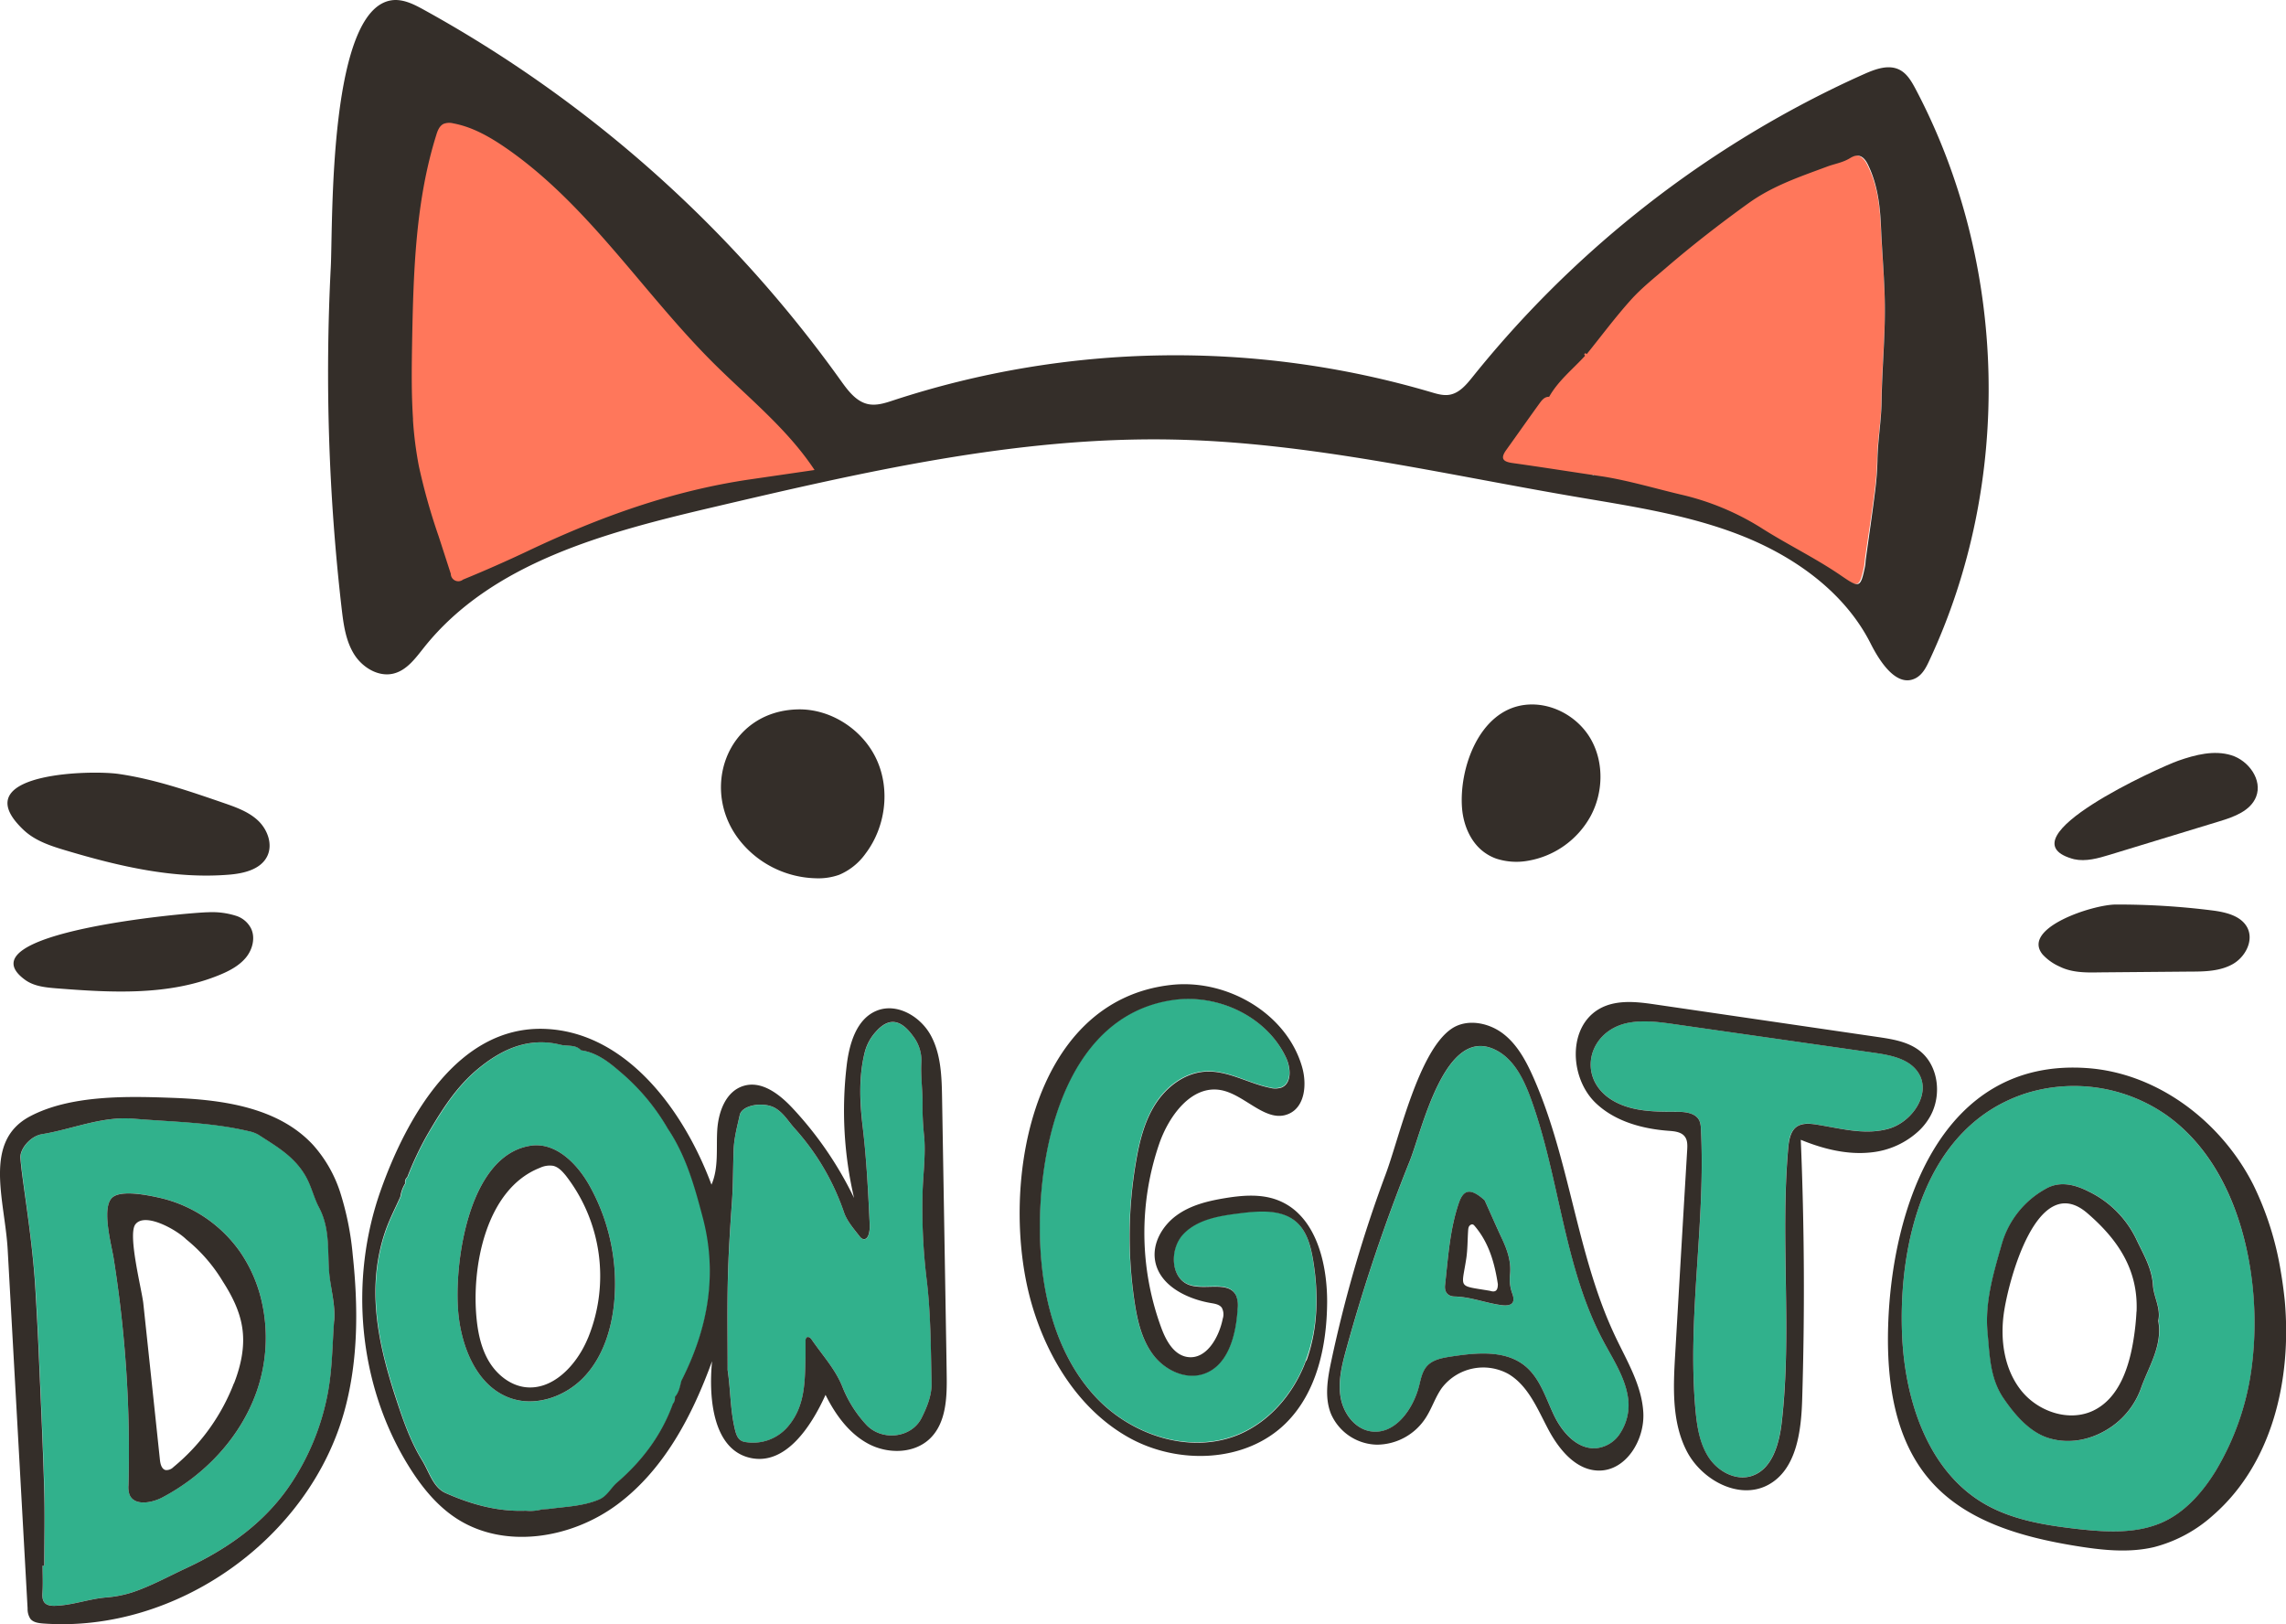 <svg id="Capa_1" data-name="Capa 1" xmlns="http://www.w3.org/2000/svg" viewBox="0 0 749.63 532.59"><defs><style>.cls-1{fill:#ff775b;}.cls-2{fill:#342e29;}.cls-3{fill:#31b18c;}</style></defs><path class="cls-1" d="M133.62,138.59c.68-9.88-.45-18.65.13-27.34,1-14.79-.84-29.8,2.61-44.36,2.08-8.75,2.65-17.77,5.32-26.38.89-2.87,2.12-3.85,5.6-3.6,10,.73,16.78,7.34,23.93,12.84,9.39,7.23,18.58,14.85,26.31,24,6.57,7.74,12.9,15.68,19.28,23.58,5.17,6.41,11.24,12,17,17.81,2.84,2.88,4.93,6.76,8,8.9,3.86,2.67,6.56,6.24,10,9.22a105.32,105.32,0,0,1,14.1,15c1.45,1.88,3.49,3.06,4.73,5.14,1.14,1.91,1.19,3-1.21,3.09-7.82.41-15.39,2.47-23.12,3.45-33.16,4.17-64.4,17.2-93.5,33.19-4.27,2.35-6.25,1.09-7-3.79-1.26-8.59-5.07-16.39-7.35-24.67C136,155.67,133.5,146.81,133.62,138.59Z"/><path class="cls-1" d="M515.66,116.09c5-5.94,9.8-12.08,15.13-17.75,3.63-3.86,8-7.14,12.1-10.54,9.09-7.46,18.53-14.46,28.29-21.16C579.6,60.85,589,57.9,598.3,54.57c2.61-.93,5.35-1.29,7.88-2.79,2.34-1.38,4.42-1.1,6.09,2.16,3.37,6.62,4.17,13.57,4.49,20.66.38,8.4,1.2,16.78,1.31,25.21.14,10.57-1,21.08-1.11,31.63-.09,6.56-1.34,13-1.42,19.6a92.85,92.85,0,0,1-.84,10.19c-.93,7.36-2.09,14.69-3.14,22-.12.86-.12,1.74-.31,2.59-1.51,7-1.91,7-8.11,2.95C594.26,183,584.5,178.53,575.45,173a92.26,92.26,0,0,0-27.69-10.88c-4.66-1.06-9.28-2.26-13.94-3.35-3.86-.9-8,.07-11.1-2.88-1.64-1.55,1.51,4-.7,3.34s-3.94.64-6.28,0-9.76-2.5-12.57-3c-2-.37-13.05.35-13.62-2-.39-1.63-13.62,2-3.14-11,2-2.49,6.62-10.12,17.81-19,4-3.15,7.25-4.24,10.87-7.61Z"/><path class="cls-2" d="M600.65,29.26q5.31-2.6,10.71-5c3.64-1.62,7.89-3.18,11.46-1.42,2.52,1.24,4,3.84,5.33,6.32,30.27,57.3,32,128.84,4.48,187.52-1,2.19-2.21,4.49-4.34,5.65-6.13,3.32-11.68-5-14.81-11.19C605,194.26,588.56,182.53,571,175.61s-36.43-9.65-55-12.83c-43.77-7.49-87.36-17.82-131.76-18.65-51-.95-101.37,10.68-151.07,22.35-34.64,8.14-71.94,18-94.1,45.81-2.76,3.46-5.57,7.4-9.85,8.54-5,1.34-10.38-1.9-13.12-6.32s-3.46-9.76-4.06-14.93a674.58,674.58,0,0,1-3.56-112.16C109.19,73.15,107.52.34,129.66,0c3.25,0,6.27,1.52,9.12,3.09a413.19,413.19,0,0,1,137,121.8c2.33,3.26,5,6.81,8.89,7.63,2.79.58,5.64-.36,8.34-1.26a296.76,296.76,0,0,1,176.22-2.68c2,.59,4.08,1.22,6.14.86,3.21-.56,5.5-3.32,7.54-5.86A346.89,346.89,0,0,1,600.65,29.26ZM508,130.12c-1.45-.05-2.3,1-3,1.94-3.74,5.15-7.39,10.38-11.11,15.55-2,2.82-.95,3.8,2.12,4.23,10,1.4,20,3,29.94,4.46,8.44,1.39,16.67,3.84,25,5.82A85.67,85.67,0,0,1,577.38,173c8.64,5.53,18,10,26.44,15.81,5.92,4.06,6.29,4,7.74-2.95.18-.85.18-1.73.3-2.59,1-7.35,2.1-14.68,3-22a97.78,97.78,0,0,0,.8-10.19c.08-6.59,1.27-13,1.36-19.6.14-10.55,1.19-21.06,1.06-31.63-.11-8.43-.89-16.81-1.25-25.21-.3-7.09-1.07-14-4.29-20.66-1.59-3.26-3.57-3.54-5.81-2.16-2.41,1.5-5,1.86-7.52,2.79-8.92,3.33-17.86,6.28-25.9,12.07-9.31,6.7-18.32,13.7-27,21.16-3.95,3.4-8.09,6.68-11.55,10.54-5.09,5.67-9.65,11.81-14.44,17.75-.27-.3-.57-.4-.79,0-.06.1.15.36.24.54C515.78,121.06,511,124.79,508,130.12Zm-372.59,7.42a122.73,122.73,0,0,0,1.94,15.28,199.91,199.91,0,0,0,6.48,23l4,12.35a2.46,2.46,0,0,0,4,1.89c7.06-2.89,14.3-6.08,21.29-9.39,23.38-11.1,47.23-19.74,72.92-23.48l21.07-3.07c-8.93-13.53-21.87-23.8-33.34-35.25-23.14-23.11-41-51.85-67.95-70.41-5.24-3.6-10.91-6.84-17.16-8a5.22,5.22,0,0,0-3.18.15c-1.36.65-2,2.24-2.42,3.68-6.79,21.65-7.48,44.68-7.91,67.37C135,120.26,134.87,128.94,135.45,137.54Z"/><path class="cls-2" d="M77.59,300.37a25.85,25.85,0,0,0-9.26-1.23c-7,.09-81.27,6.77-60.11,22.16,2.94,2.15,6.77,2.51,10.4,2.8,18.07,1.42,36.93,2.48,53.66-4.52,3.14-1.31,6.26-3,8.4-5.62s3.12-6.47,1.63-9.53A8.33,8.33,0,0,0,77.59,300.37Z"/><path class="cls-2" d="M669.83,313a16.76,16.76,0,0,0,5.55,3.95c4,2,8.53,2,12.93,1.91l30.11-.26c4.71,0,9.64-.14,13.74-2.45s6.91-7.62,4.85-11.84c-2-4-7.08-5.19-11.54-5.76a246.57,246.57,0,0,0-31.56-1.94C686.32,296.58,662.66,304.34,669.83,313Z"/><path class="cls-2" d="M680.13,281.75c3.84.86,7.91-.3,11.71-1.46l36.06-11c4.76-1.44,10.1-3.41,11.92-8,2.18-5.53-2.43-11.88-8.1-13.63s-11.8-.17-17.41,1.79c-6.1,2.12-57.31,25.31-35,32.07Z"/><path class="cls-2" d="M5.24,269.51a29.94,29.94,0,0,0,2.58,2.72c3.77,3.53,8.88,5.19,13.83,6.66,17.4,5.19,35.46,9.43,53.55,7.92,4.82-.4,10.33-1.72,12.44-6.07,1.87-3.86.1-8.7-3-11.64s-7.32-4.42-11.37-5.82C62,259.4,50.68,255.5,38.91,253.79,29.7,252.46-8,253.44,5.24,269.51Z"/><path class="cls-2" d="M631.61,344.94v0h0Z"/><path class="cls-2" d="M248.15,236.38s0,0,0,0h0Z"/><path class="cls-2" d="M252.88,284.17A33,33,0,0,0,267.51,288a20.52,20.52,0,0,0,7.63-1.12,20.26,20.26,0,0,0,8.71-7c6.54-8.64,8.14-20.89,3.64-30.75s-15.05-16.77-25.89-16.51c-23.53.57-32.65,27-18.35,43.81A32.64,32.64,0,0,0,252.88,284.17Z"/><path class="cls-2" d="M490.69,281.57a21.4,21.4,0,0,0,10.31.7,29,29,0,0,0,20.64-14.73c4.09-7.65,4.37-17.4.12-25S508.62,230.09,500,231.15c-15,1.85-21.64,20.92-20.55,34,.49,5.76,3.06,11.62,7.91,14.77A15.2,15.2,0,0,0,490.69,281.57Z"/><path class="cls-3" d="M430.44,412.57c-.77-4.34-2-8.9-5.27-11.86-4.77-4.33-12.06-3.79-18.45-3-6.68.83-13.89,1.92-18.61,6.73s-4.47,14.63,1.89,16.82c5.18,1.78,12.85-1.49,15.27,3.44a8.51,8.51,0,0,1,.51,4.26c-.47,8.58-3,18.77-11.19,21.47-6,2-12.71-1.29-16.51-6.3s-5.22-11.39-6.14-17.61a144.88,144.88,0,0,1,.52-45.72c1.14-6.63,2.8-13.32,6.45-19s9.63-10.13,16.34-10.52c7.26-.43,13.91,3.79,21,5.28a6.81,6.81,0,0,0,3.9-.05c3.42-1.38,3.09-6.38,1.55-9.73-6.21-13.48-22.27-21-37-19-36.91,5.22-45.47,52.5-43.5,82.87,1.12,17.24,6.3,34.87,18.14,47.46s31.28,18.89,47.15,12.05c9.84-4.24,17.32-13,21.29-23,.19-.49.38-1,.55-1.46C432.21,435.25,432.37,423.63,430.44,412.57Z"/><path class="cls-3" d="M104.66,395.91c-1.67-3.13-2.41-6.72-4.3-10.1-3.74-6.64-9.71-9.92-15.53-13.71a10.36,10.36,0,0,0-3.15-1.16c-12.4-3-25.12-3.05-37.73-4.11-10.39-.89-20.07,3.43-30.13,5.07-3.9.64-7.28,5-7.07,7.75.19,2.61.54,5.2.89,7.79,1.56,11.6,3.26,23.17,4,34.86.39,6.59.76,13.18,1.05,19.77.66,15.31,1.39,30.62,1.85,45.94.26,8.45.05,16.91.05,25.37H14c0,3,.16,6-.05,9-.23,3.16,1.1,4.26,4.13,4.17,5.65-.16,11-2.23,16.58-2.72a37.86,37.86,0,0,0,8.78-1.7c6.15-2.06,11.78-5.19,17.61-7.9,14-6.54,26.4-15.34,34.87-28.46A80.25,80.25,0,0,0,107.49,457c1.53-8,1.49-15.9,2.1-23.85.39-5.15-1-10.09-1.52-15.11C107.35,410.56,108.46,403.09,104.66,395.91ZM84.2,456.18C79,471.23,67.26,483.64,53.15,491.06c-3.59,1.89-9.2,2.8-10.7-1a7.78,7.78,0,0,1-.32-3.08,403.77,403.77,0,0,0-4.88-74.48c-.66-4.15-4-16.36-.51-19.75,2.89-2.79,12.15-.77,15.57,0a44.23,44.23,0,0,1,26.38,17.68,46.91,46.91,0,0,1,7.12,16.25A53.52,53.52,0,0,1,84.2,456.18Z"/><path class="cls-3" d="M219.12,370.13a70.37,70.37,0,0,0-15.92-18.91c-3.55-3-7.48-6.12-12.5-6.79-1.84-2-4.45-1.26-6.68-1.82-10.54-2.64-19.33,1.41-27.19,7.91-7.18,5.94-12,13.77-16.68,21.74A105.31,105.31,0,0,0,133.69,386a2.11,2.11,0,0,0-.7,2.07,11.25,11.25,0,0,0-1.58,4.34c-1.64,3.72-3.55,7.35-4.88,11.18-6.33,18.25-2.65,36.19,3,53.66,2.36,7.32,4.82,14.9,9,21.63,2.33,3.79,3.6,8.9,7.73,10.73,8.27,3.68,17,6.16,26.29,5.79a15.34,15.34,0,0,0,5.44-.46l2-.12c5.59-.76,11.29-.87,16.61-3.11,2.66-1.12,3.83-3.79,5.89-5.57,8.19-7.07,14.58-15.5,18.29-25.79a2.88,2.88,0,0,0,.66-2.27c1.35-1.5,1.64-3.42,2.12-5.27,8.76-17.21,12-35.18,7-54.11C227.8,388.75,225,378.82,219.12,370.13ZM201.4,427.2c-.87,8.82-3.71,17.74-9.76,24.22s-15.74,10-24.12,7.1c-10.94-3.75-16.11-16.39-17.21-27.9-1.5-15.6,3-51.75,23.7-54.92,8.18-1.26,15.23,5.84,19.29,13.05a66,66,0,0,1,8.4,32.72Q201.67,424.34,201.4,427.2Z"/><path class="cls-3" d="M525.78,439.75c-13-24.45-14.29-53.37-23.73-79.41-2.3-6.34-5.51-13-11.52-16-16.69-8.45-24.15,26.27-28.2,36.36a574.41,574.41,0,0,0-20.81,61.67c-1.41,5.13-2.77,10.47-1.9,15.72s4.57,10.4,9.81,11.27c8,1.32,14-7.25,16-15.08.55-2.23,1-4.61,2.55-6.32,1.88-2.1,4.91-2.65,7.7-3.08,8.42-1.3,18-2.29,24.55,3.14,4.77,4,6.62,10.31,9.3,15.9s7.46,11.25,13.65,11a10.5,10.5,0,0,0,8.32-5.22A16.7,16.7,0,0,0,534,459.27C533.28,452.19,529.12,446,525.78,439.75ZM492.4,428c-5.18-.67-10.1-2.72-15.41-2.84-2.26-.05-3.37-1.48-3.11-3.75,1-9.08,1.52-18.25,4.55-27,1.57-4.53,4-4.74,8.43-.79h0c1.94,4.28,3.83,8.59,5.81,12.85,1.69,3.65,2.93,7.36,2.51,11.48a13.5,13.5,0,0,0,.74,6.2C497,427.2,495.75,428.4,492.4,428Z"/><path class="cls-3" d="M302.53,391.67c.14-6.14,1-12.24.59-18.45a101.46,101.46,0,0,1-.6-10.17c.17-5-.67-9.87-.35-14.83a13.05,13.05,0,0,0-2.73-8.4c-4.05-5.64-8-6.18-12.15-1.52a15.72,15.72,0,0,0-3.7,6.78c-2.06,8.25-1.58,16.67-.62,24.92,1.23,10.54,1.75,21.09,2.25,31.66a10.17,10.17,0,0,1-.3,3c-.48,1.82-1.79,2.35-2.95.87-2-2.53-4.22-5.12-5.23-8.08A79.26,79.26,0,0,0,260.57,370c-2-2.2-3.5-4.86-6.12-6.5-3.76-2.36-11.08-1.24-11.85,2.14-.84,3.74-1.87,7.44-2,11.37-.22,5.71-.15,11.45-.56,17.13-.61,8.55-1.15,17.09-1.35,25.65-.23,9.83-.06,19.67-.06,29.51,1,6.71.82,13.44,2.54,20.06.56,2.14,1.4,3.34,3.59,3.57a15,15,0,0,0,14-5.56c5.39-6.65,5.2-14.77,5.4-22.74,0-1.61,0-3.24,0-4.85,0-.62.12-1.38.94-1.33a1.88,1.88,0,0,1,1.09.84c3.5,5.11,7.8,9.71,10.11,15.57A39.76,39.76,0,0,0,284,467.1c5.06,5.55,14.87,4.58,18.24-2.17,1.77-3.55,3.36-7.42,3.27-11.42-.26-11.33-.25-22.74-1.62-33.95A194.22,194.22,0,0,1,302.53,391.67Z"/><path class="cls-3" d="M710.63,365.81a52.91,52.91,0,0,0-46.52-7.21c-32.76,10.77-41.65,48.64-40.37,79.2.9,21.24,8.33,44.2,26.6,55.08,9.19,5.47,20.08,7.25,30.71,8.47,9.56,1.09,19.65,1.75,28.38-2.29,7.38-3.42,13-9.86,17.21-16.79a88,88,0,0,0,12-35.9,113.66,113.66,0,0,0-.43-28.55C735.38,397.85,727,377.56,710.63,365.81Zm-8.34,88.94A26.13,26.13,0,0,1,693,467.47c-6.5,4.7-14.25,6.26-21.21,4.08-6-1.9-10.89-7.39-14.74-13.05-4.43-6.53-4.5-13.94-5.21-21.36-1-10.16,1.91-19.59,4.62-29.09a30.16,30.16,0,0,1,14.49-18.24c4.58-2.65,9.54-1.36,14,.89a33.41,33.41,0,0,1,15.58,15.52c2.23,4.8,5.2,9.47,5.54,15.29.22,3.79,2.61,7.46,1.76,11.6C709.23,441.12,704.86,447.71,702.29,454.75Z"/><path class="cls-3" d="M629.18,351.93c-2.88-4.7-9-5.93-14.52-6.71l-65.4-9.36c-5-.72-10.13-1.43-15.11-.51-13.8,2.54-17.45,19-4.53,25.93,6.1,3.27,13.35,3.25,20.27,3.27,2.83,0,6.29.42,7.42,3a7.39,7.39,0,0,1,.45,2.52c1.65,30.79-4.56,61.7-1.75,92.41.49,5.38,1.33,10.95,4.32,15.45s8.67,7.65,13.85,6.11c6.88-2.05,9.24-10.49,10.06-17.63,3.44-29.88-.55-60.2,2.15-90.16.22-2.45.64-5.19,2.6-6.68s4.43-1.18,6.72-.81c2.85.45,5.74,1.05,8.63,1.51,5.07.81,10.14,1.23,15-.17C627,367.92,633.34,358.74,629.18,351.93Z"/><path class="cls-2" d="M111.56,391a43.15,43.15,0,0,0-8.85-15.5C91.39,363.18,73.17,360.6,56.49,360c-14.65-.54-33.32-1-46.69,6.09-15.53,8.26-8.18,27.53-7.28,43.69q3.27,58.83,6.53,117.68a5.84,5.84,0,0,0,.91,3.37c.95,1.19,2.64,1.42,4.16,1.54,43.69,3.22,87.49-27.81,98.94-70.1,4.45-16.41,4.42-33.74,2.62-50.65A95.78,95.78,0,0,0,111.56,391Zm-2,42.16c-.61,7.95-.57,15.82-2.1,23.85a80.25,80.25,0,0,1-11.57,28.78c-8.47,13.12-20.84,21.92-34.87,28.46-5.83,2.71-11.46,5.84-17.61,7.9a37.86,37.86,0,0,1-8.78,1.7c-5.6.49-10.93,2.56-16.58,2.72-3,.09-4.36-1-4.13-4.17.21-3,.05-6,.05-9h.56c0-8.46.21-16.92-.05-25.37-.46-15.32-1.19-30.63-1.85-45.94-.29-6.59-.66-13.18-1.05-19.77-.71-11.69-2.41-23.26-4-34.86-.35-2.59-.7-5.18-.89-7.79-.21-2.8,3.17-7.11,7.07-7.75,10.06-1.64,19.74-6,30.13-5.07,12.61,1.06,25.33,1.15,37.73,4.11a10.36,10.36,0,0,1,3.15,1.16c5.82,3.79,11.79,7.07,15.53,13.71,1.89,3.38,2.63,7,4.3,10.1,3.8,7.18,2.69,14.65,3.41,22.1C108.56,423,110,428,109.59,433.12Z"/><path class="cls-2" d="M747.92,416.94a101.47,101.47,0,0,0-9-28.41c-10.5-20.74-31.39-36.68-54.57-38.29-47.89-3.34-64,45.89-65.18,84.46-.56,18.05,2,37.44,14,51,11.69,13.29,30,18.38,47.49,21.23,8.51,1.38,17.31,2.38,25.71.39a46.11,46.11,0,0,0,19.36-10.45c19.41-16.93,25.83-44.49,23.49-70.44C748.88,423.23,748.46,420.06,747.92,416.94Zm-9.31,29.43a88,88,0,0,1-12,35.9c-4.25,6.93-9.83,13.37-17.21,16.79-8.73,4-18.82,3.38-28.38,2.29-10.63-1.22-21.52-3-30.71-8.47C632.07,482,624.64,459,623.74,437.8c-1.28-30.56,7.61-68.43,40.37-79.2a52.91,52.91,0,0,1,46.52,7.21c16.4,11.75,24.75,32,27.55,52A113.66,113.66,0,0,1,738.61,446.37Z"/><path class="cls-2" d="M310.23,437.43q-.64-38.62-1.3-77.25c-.12-7.08-.32-14.48-3.72-20.69s-11.07-10.71-17.65-8.09c-6.74,2.68-9.09,10.93-9.93,18.13a126,126,0,0,0,2.44,43.32,118.4,118.4,0,0,0-20.24-29.54c-4.21-4.49-10-9-15.92-7.25s-8.34,8.53-8.71,14.55.52,12.34-1.89,17.86c-9.24-24.81-28.22-50.1-54.68-51.08-28.67-1.06-45.48,29.52-53.78,52.94-10.42,29.36-7.39,63.55,9,90.16,4.1,6.65,9.06,12.94,15.56,17.25,15.81,10.49,38,6.87,53.2-4.53s24.41-29,30.89-46.85c-1.21,12.5.44,29.18,12.73,31.75,11.36,2.37,19.69-10.14,24.48-20.71,3.23,6.47,7.68,12.67,14.07,16.06s15,3.29,20.21-1.76c5.35-5.21,5.58-13.59,5.45-21.06Q310.35,444,310.23,437.43Zm-86.8,15.37c-.48,1.85-.77,3.77-2.12,5.27a2.88,2.88,0,0,1-.66,2.27c-3.71,10.29-10.1,18.72-18.29,25.79-2.06,1.78-3.23,4.45-5.89,5.57-5.32,2.24-11,2.35-16.61,3.11l-2,.12a15.34,15.34,0,0,1-5.44.46c-9.27.37-18-2.11-26.29-5.79-4.13-1.83-5.4-6.94-7.73-10.73-4.14-6.73-6.6-14.31-9-21.63-5.61-17.47-9.29-35.41-3-53.66,1.33-3.83,3.24-7.46,4.88-11.18a11.25,11.25,0,0,1,1.58-4.34,2.11,2.11,0,0,1,.7-2.07,105.31,105.31,0,0,1,6.46-13.73c4.66-8,9.5-15.8,16.68-21.74,7.86-6.5,16.65-10.55,27.19-7.91,2.23.56,4.84-.17,6.68,1.82,5,.67,9,3.78,12.5,6.79a70.37,70.37,0,0,1,15.92,18.91c5.86,8.69,8.68,18.62,11.31,28.56C235.45,417.62,232.19,435.59,223.43,452.8Zm78.8,12.13c-3.37,6.75-13.18,7.72-18.24,2.17a39.76,39.76,0,0,1-7.71-12.26c-2.31-5.86-6.61-10.46-10.11-15.57a1.88,1.88,0,0,0-1.09-.84c-.82-.05-.93.71-.94,1.33,0,1.61,0,3.24,0,4.85-.2,8,0,16.09-5.4,22.74a15,15,0,0,1-14,5.56c-2.19-.23-3-1.43-3.59-3.57-1.72-6.62-1.53-13.35-2.54-20.06,0-9.84-.17-19.68.06-29.51.2-8.56.74-17.1,1.35-25.65.41-5.68.34-11.42.56-17.13.15-3.93,1.18-7.63,2-11.37.77-3.38,8.09-4.5,11.85-2.14,2.62,1.64,4.14,4.3,6.12,6.5a79.26,79.26,0,0,1,16.17,27.43c1,3,3.26,5.55,5.23,8.08,1.16,1.48,2.47.95,2.95-.87a10.17,10.17,0,0,0,.3-3c-.5-10.57-1-21.12-2.25-31.66-1-8.25-1.44-16.67.62-24.92a15.72,15.72,0,0,1,3.7-6.78c4.14-4.66,8.1-4.12,12.15,1.52a13.05,13.05,0,0,1,2.73,8.4c-.32,5,.52,9.86.35,14.83a101.46,101.46,0,0,0,.6,10.17c.44,6.21-.45,12.31-.59,18.45a194.22,194.22,0,0,0,1.35,27.89c1.37,11.21,1.36,22.62,1.62,33.95C305.59,457.51,304,461.38,302.23,464.93Z"/><path class="cls-2" d="M425.85,398a19.7,19.7,0,0,0-6.73-4.4c-5.45-2.15-11.57-1.67-17.35-.72s-11.4,2.34-16,5.71-7.93,9.08-7,14.73c1.33,8.16,10.33,12.64,18.48,14,1.26.21,2.67.47,3.41,1.51a4.6,4.6,0,0,1,.31,3.58c-1.24,6.25-5.49,13.65-11.77,12.54-4.32-.77-6.79-5.28-8.33-9.39a90.05,90.05,0,0,1-.73-60.51c3.2-9.22,10.64-19.36,20.25-17.58,8,1.48,14.91,11.12,22.34,7.72,5.24-2.39,5.85-9.71,4.27-15.25-5-17.57-24.48-28.88-42.65-27-47.3,5-56.7,68.11-46,104.77,5.17,17.74,15.68,34.67,31.82,43.69s38.3,8.29,51.46-4.69c10.25-10.12,13.49-25.43,13.57-39.83C435.21,416.6,432.82,404.86,425.85,398Zm2,49.29c-4,10-11.45,18.72-21.29,23-15.87,6.84-35.31.54-47.15-12.05s-17-30.22-18.14-47.46c-2-30.37,6.59-77.65,43.5-82.87,14.69-2.08,30.75,5.48,37,19,1.54,3.35,1.87,8.35-1.55,9.73a6.81,6.81,0,0,1-3.9.05c-7.12-1.49-13.77-5.71-21-5.28-6.71.39-12.68,4.88-16.34,10.52s-5.31,12.33-6.45,19a144.88,144.88,0,0,0-.52,45.72c.92,6.22,2.35,12.6,6.14,17.61s10.54,8.28,16.51,6.3c8.16-2.7,10.72-12.89,11.19-21.47a8.51,8.51,0,0,0-.51-4.26c-2.42-4.93-10.09-1.66-15.27-3.44-6.36-2.19-6.6-12-1.89-16.82s11.93-5.9,18.61-6.73c6.39-.79,13.68-1.33,18.45,3,3.27,3,4.5,7.52,5.27,11.86,1.93,11.06,1.77,22.68-2,33.25C428.23,446.31,428,446.79,427.85,447.28Z"/><path class="cls-2" d="M633.05,365.89c3.78-6.94,2.58-16.66-3.71-21.44-3.85-2.92-8.86-3.71-13.63-4.41l-72.36-10.58c-4.69-.69-9.51-1.37-14.16-.4-15.21,3.2-15.6,23.27-6,32.56,6.28,6.06,15.25,8.54,23.95,9.19,2,.14,4.27.35,5.42,2,.84,1.19.79,2.77.71,4.23q-2,33.54-3.94,67.07c-.63,10.74-1.15,22.06,3.74,31.64s17.2,16.26,26.69,11.2c9.28-4.95,10.88-17.36,11.21-27.87q1.32-42.65-.45-85.32c7.31,3,15.24,5,23.09,4.13a26.93,26.93,0,0,0,15.85-7.28A20,20,0,0,0,633.05,365.89Zm-13.68,4.23c-4.89,1.4-10,1-15,.17-2.89-.46-5.78-1.06-8.63-1.51-2.29-.37-4.87-.59-6.72.81s-2.38,4.23-2.6,6.68c-2.7,30,1.29,60.28-2.15,90.16-.82,7.14-3.18,15.58-10.06,17.63-5.18,1.54-10.87-1.6-13.85-6.11S556.5,467.88,556,462.5c-2.81-30.71,3.4-61.62,1.75-92.41a7.39,7.39,0,0,0-.45-2.52c-1.13-2.6-4.59-3-7.42-3-6.92,0-14.17,0-20.27-3.27-12.92-6.93-9.27-23.39,4.53-25.93,5-.92,10.1-.21,15.11.51l65.4,9.36c5.47.78,11.64,2,14.52,6.71C633.34,358.74,627,367.92,619.37,370.12Z"/><path class="cls-2" d="M529.72,438.3q-1.59-3.37-3-6.83c-10.15-25.19-12.85-53.19-23.87-78.12-2.42-5.47-5.38-11-10.16-14.55S480.91,334,476,337.34c-10.84,7.36-17.17,35.82-21.58,47.64a432.72,432.72,0,0,0-17.86,61.31c-1.22,5.73-2.29,11.88-.11,17.32a16.81,16.81,0,0,0,15.06,10.12,19.14,19.14,0,0,0,16.09-8.91c2-3.12,3.1-6.77,5.27-9.76a17.09,17.09,0,0,1,21.72-4.54c6.52,3.83,9.55,11.43,13.08,18.11s9.14,13.58,16.69,13.6c8.92,0,15-10.06,14.52-19S533.54,446.37,529.72,438.3Zm1.75,31.39a10.5,10.5,0,0,1-8.32,5.22c-6.19.25-11-5.41-13.65-11S505,452,500.2,448c-6.56-5.43-16.13-4.44-24.55-3.14-2.79.43-5.82,1-7.7,3.08-1.54,1.71-2,4.09-2.55,6.32-1.94,7.83-8,16.4-16,15.08-5.24-.87-8.94-6-9.81-11.27s.49-10.59,1.9-15.72a574.41,574.41,0,0,1,20.81-61.67c4.05-10.09,11.51-44.81,28.2-36.36,6,3,9.22,9.67,11.52,16,9.44,26,10.73,55,23.73,79.41,3.34,6.28,7.5,12.44,8.22,19.52A16.7,16.7,0,0,1,531.47,469.69Z"/><path class="cls-2" d="M78.69,410.45a44.23,44.23,0,0,0-26.38-17.68c-3.42-.76-12.68-2.78-15.57,0-3.51,3.39-.15,15.6.51,19.75A403.77,403.77,0,0,1,42.13,487a7.78,7.78,0,0,0,.32,3.08c1.5,3.77,7.11,2.86,10.7,1,14.11-7.42,25.8-19.83,31.05-34.88a53.52,53.52,0,0,0,1.61-29.48A46.91,46.91,0,0,0,78.69,410.45Zm-2,43.18c-.29.75-.59,1.5-.91,2.24a66.44,66.44,0,0,1-18.9,25.2,3.25,3.25,0,0,1-2.52,1c-1.34-.27-1.76-1.95-1.91-3.31Q49.74,453.1,47,427.44c-.48-4.49-5.18-22.53-2.62-25.93,3.13-4.16,13.6,1.81,16.69,4.9a52.41,52.41,0,0,1,12,13.81c3,4.66,5.56,9.71,6.37,15.18C80.38,441.55,79,447.83,76.74,453.63Z"/><path class="cls-2" d="M706,421.51c-.34-5.82-3.31-10.49-5.54-15.29a33.41,33.41,0,0,0-15.58-15.52c-4.44-2.25-9.4-3.54-14-.89a30.16,30.16,0,0,0-14.49,18.24c-2.71,9.5-5.59,18.93-4.62,29.09.71,7.42.78,14.83,5.21,21.36,3.85,5.66,8.69,11.15,14.74,13.05,7,2.18,14.71.62,21.21-4.08a26.13,26.13,0,0,0,9.31-12.72c2.57-7,6.94-13.63,5.5-21.64C708.64,429,706.25,425.3,706,421.51Zm-5.4,8.59a82.58,82.58,0,0,1-.93,8.9c-1.43,9.25-4.74,19.44-13.15,23.53-8,3.87-18.18.39-23.71-6.53s-6.93-16.42-5.73-25.2c1.41-10.38,10.91-47.15,27.38-33C694.56,406.5,701.21,416.41,700.63,430.1Z"/><path class="cls-2" d="M174,375.7c-20.67,3.17-25.2,39.32-23.7,54.92,1.1,11.51,6.27,24.15,17.21,27.9,8.38,2.87,18.06-.63,24.12-7.1s8.89-15.4,9.76-24.22q.27-2.86.3-5.73a66,66,0,0,0-8.4-32.72C189.24,381.54,182.19,374.44,174,375.7Zm18.86,62.93c-.18.44-.38.89-.58,1.33-3.7,8.14-11.22,16-20.09,14.91-4.86-.62-9.09-4-11.66-8.13s-3.7-9.08-4.21-13.95c-1.81-17,2.86-42.86,20.76-49.85a7.48,7.48,0,0,1,4.3-.65c1.73.39,3,1.8,4.15,3.19A53.7,53.7,0,0,1,192.87,438.63Z"/><path class="cls-2" d="M495.17,417.93c.42-4.12-.82-7.83-2.51-11.48-2-4.26-3.87-8.57-5.81-12.85h0c-4.46-4-6.86-3.74-8.43.79-3,8.74-3.54,17.91-4.55,27-.26,2.27.85,3.7,3.11,3.75,5.31.12,10.23,2.17,15.41,2.84,3.35.43,4.64-.77,3.51-3.84A13.5,13.5,0,0,1,495.17,417.93Zm-6.5,5.37-.37-.07c-10.44-1.75-9-.58-7.48-10.52.46-3.06.4-6.2.62-9.3.05-.72.17-1.52,1-1.85.58-.24.93.2,1.24.58,4.65,5.52,6.45,12.17,7.5,18.95C491.18,423,490.56,423.9,488.67,423.3Z"/></svg>